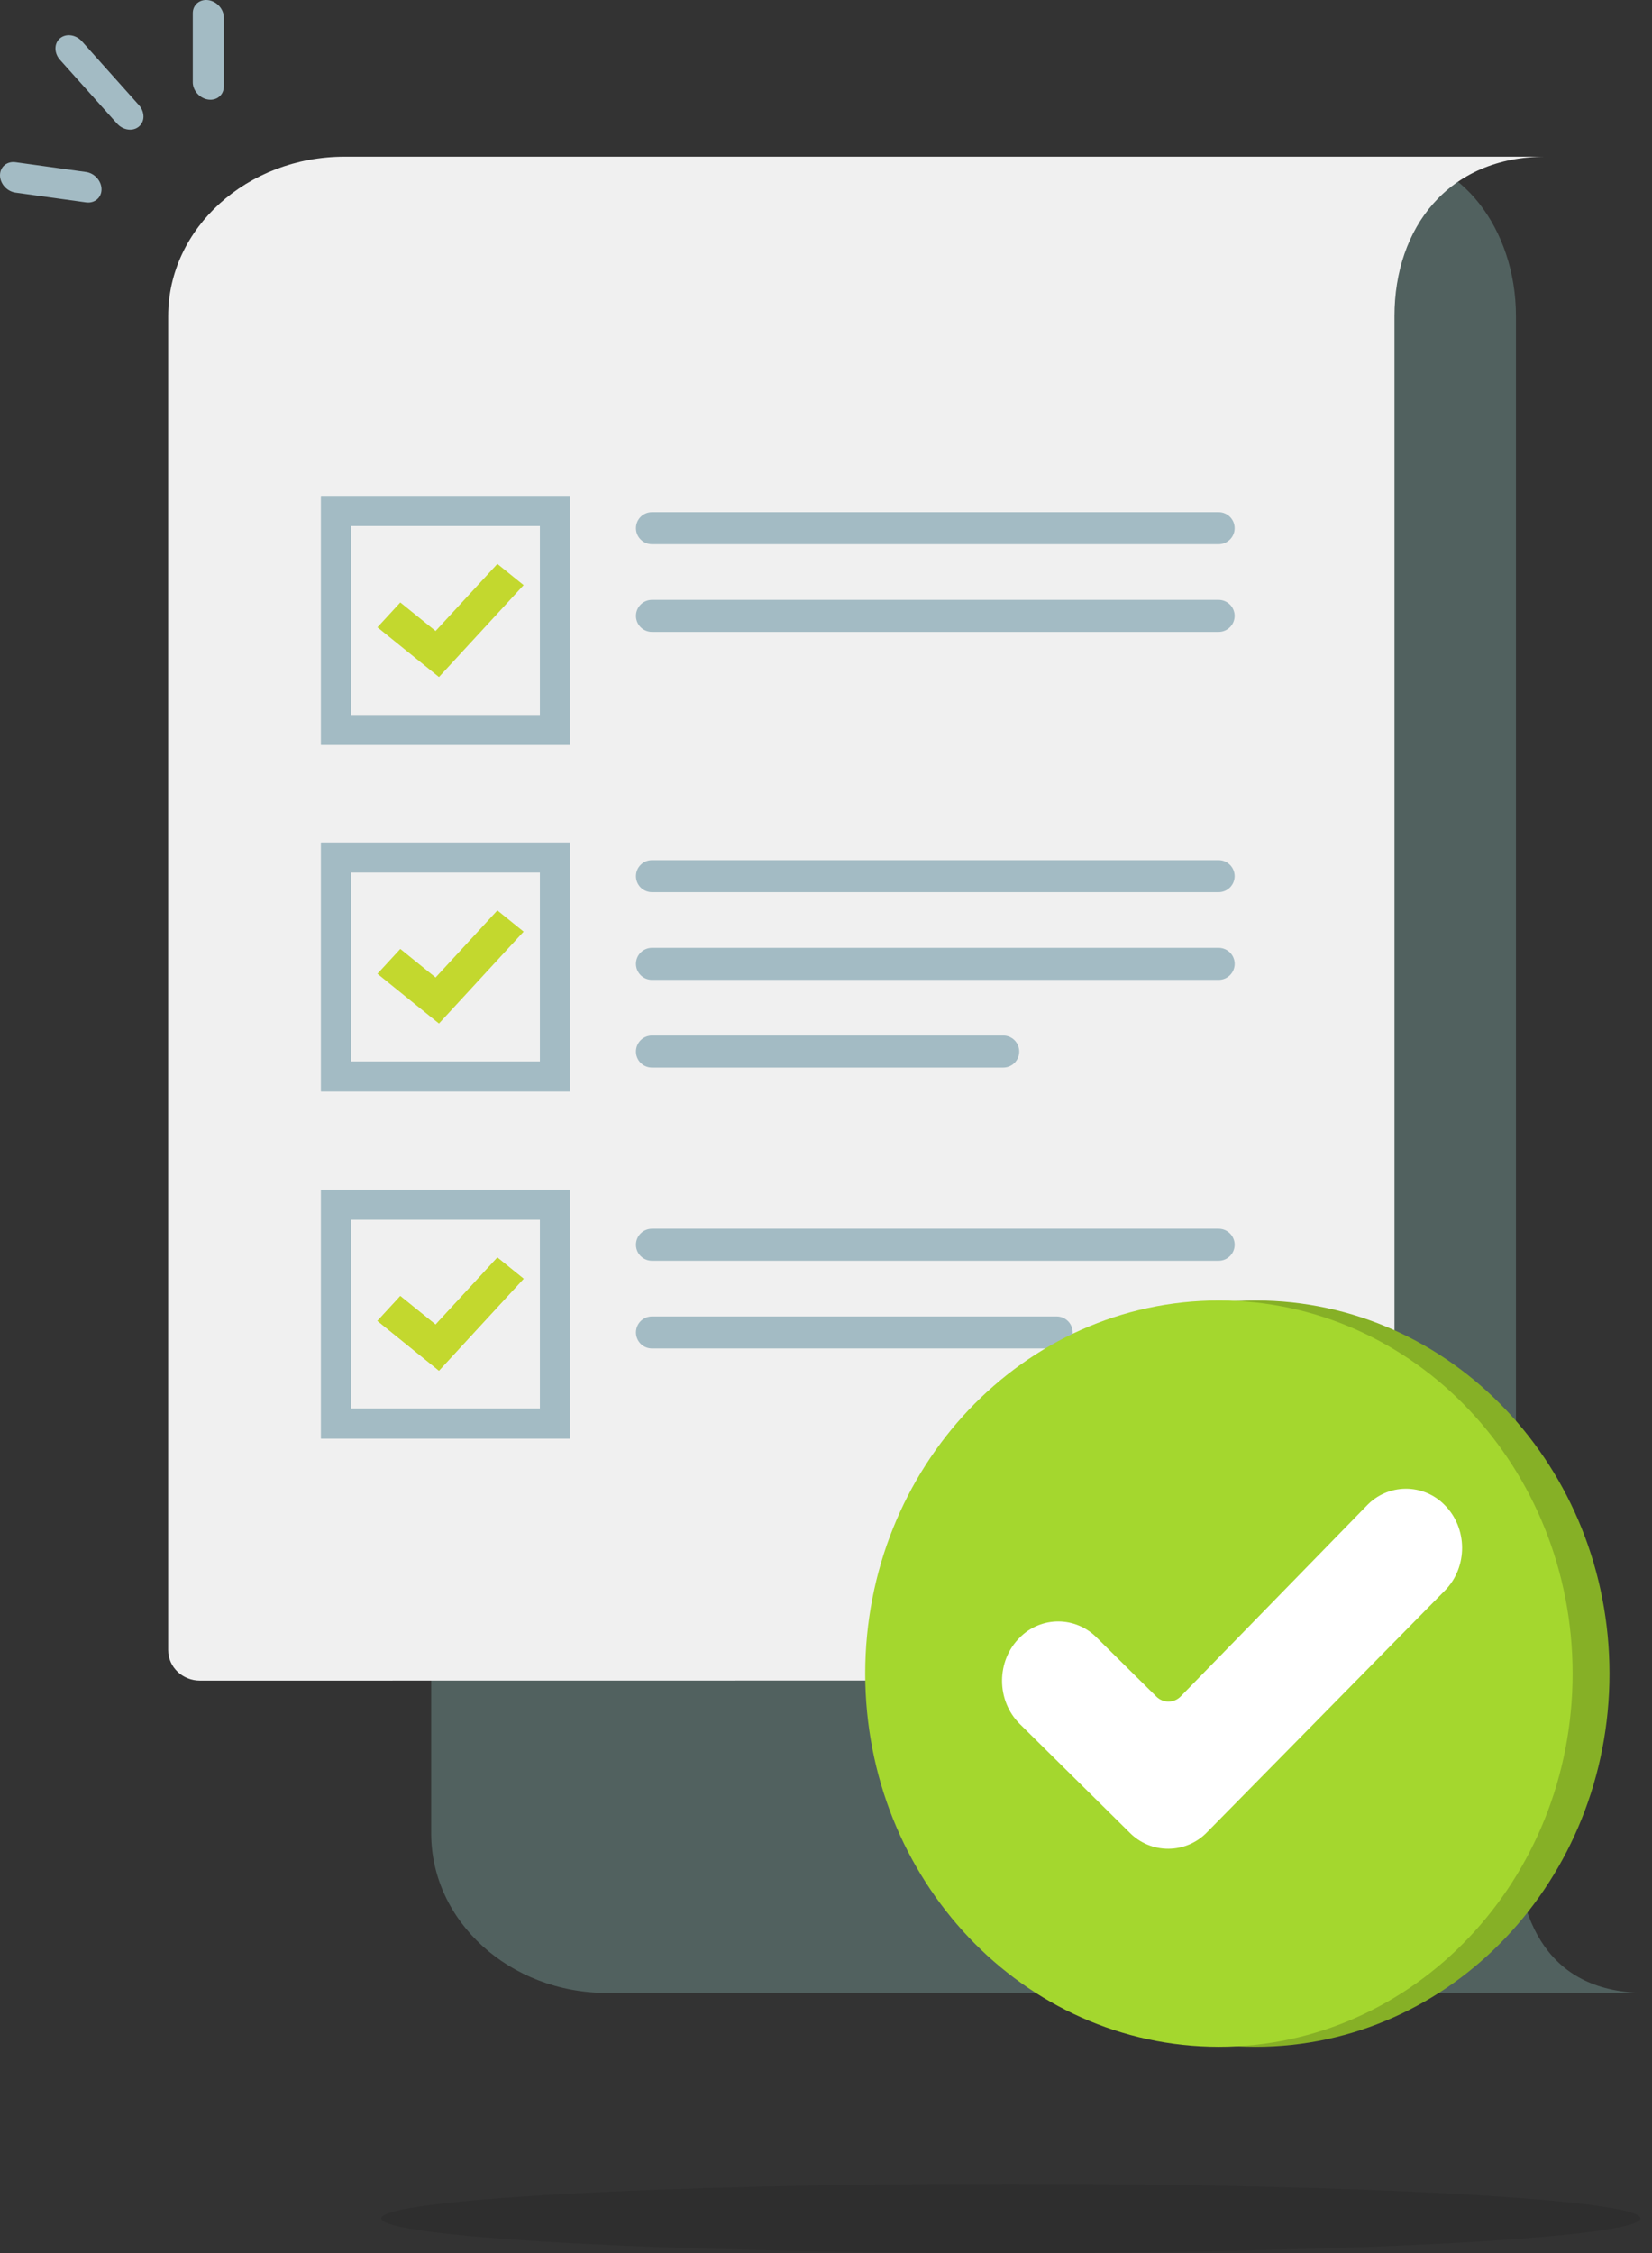 <svg width="143" height="195" viewBox="0 0 143 195" fill="none" xmlns="http://www.w3.org/2000/svg">
<rect x="0" y="0" width="143" height="195" fill="#333333" stroke="none"/>
<g style="mix-blend-mode:multiply" opacity="0.69">
<path d="M142 192C142 190.344 117.596 189 87.496 189C57.397 189 32.998 190.344 33 192C33.002 193.656 57.404 195 87.504 195C117.603 195 142.002 193.656 142 192Z" fill="black" fill-opacity="0.13"/>
</g>
<g style="mix-blend-mode:multiply" opacity="0.31">
<path d="M131.204 158.68V155.902H131.223V27.367C131.223 19.743 126.353 13.562 120.344 13.562H118.851C112.843 13.562 102.987 19.743 102.987 27.367H67.495V76.191H37.324V158.68C37.324 166.304 44.137 172.485 52.539 172.485H142.472C134.07 172.487 131.204 166.306 131.204 158.68Z" fill="#93C9C1"/>
</g>
<path d="M17.317 145.456L117.974 145.443C119.484 145.443 120.708 144.275 120.708 142.823V27.365C120.708 19.741 125.348 13.56 133.78 13.56H29.825C21.394 13.56 14.559 19.741 14.559 27.365V142.823C14.563 144.279 15.796 145.456 17.317 145.456Z" fill="#F0F0F0"/>
<path d="M91.466 116.708H56.439C56.257 116.709 56.077 116.673 55.908 116.604C55.74 116.535 55.587 116.433 55.458 116.304C55.329 116.176 55.226 116.023 55.157 115.855C55.087 115.687 55.051 115.507 55.051 115.324C55.051 115.142 55.087 114.962 55.156 114.793C55.226 114.625 55.328 114.472 55.457 114.343C55.586 114.214 55.739 114.112 55.908 114.043C56.076 113.974 56.257 113.938 56.439 113.938H91.469C91.836 113.939 92.188 114.085 92.448 114.344C92.707 114.604 92.853 114.956 92.853 115.323C92.853 115.505 92.817 115.686 92.748 115.854C92.678 116.022 92.576 116.175 92.447 116.304C92.318 116.432 92.165 116.534 91.996 116.604C91.828 116.673 91.648 116.709 91.466 116.708Z" fill="#A3BBC4"/>
<path d="M105.488 106.348H56.436C55.671 106.348 55.051 106.968 55.051 107.733C55.051 108.497 55.671 109.117 56.436 109.117H105.488C106.253 109.117 106.873 108.497 106.873 107.733C106.873 106.968 106.253 106.348 105.488 106.348Z" fill="#A3BBC4"/>
<path d="M49.324 124.503H27.785V102.964H49.324V124.503ZM30.377 121.915H46.738V105.555H30.377V121.915Z" fill="#A3BBC4"/>
<path d="M37.997 118.628L32.672 114.321L34.651 112.174L37.705 114.643L43.053 108.838L45.324 110.675L37.997 118.628Z" fill="#C3D82E"/>
<path d="M49.324 124.503H27.785V102.964H49.324V124.503ZM30.377 121.915H46.738V105.555H30.377V121.915Z" fill="#A3BBC4"/>
<path d="M37.997 118.628L32.672 114.321L34.651 112.174L37.705 114.643L43.053 108.838L45.324 110.675L37.997 118.628Z" fill="#C3D82E"/>
<path d="M105.484 77.216H56.436C56.068 77.216 55.716 77.07 55.456 76.811C55.197 76.551 55.051 76.199 55.051 75.832C55.051 75.464 55.197 75.112 55.456 74.852C55.716 74.593 56.068 74.447 56.436 74.447H105.488C105.855 74.447 106.207 74.593 106.467 74.853C106.726 75.112 106.872 75.464 106.873 75.832C106.872 76.014 106.836 76.194 106.767 76.362C106.697 76.53 106.594 76.683 106.465 76.812C106.337 76.94 106.184 77.042 106.015 77.112C105.847 77.181 105.666 77.217 105.484 77.216Z" fill="#A3BBC4"/>
<path d="M105.488 84.806H56.439C56.257 84.806 56.077 84.771 55.908 84.702C55.74 84.632 55.587 84.53 55.458 84.402C55.329 84.273 55.226 84.12 55.157 83.952C55.087 83.784 55.051 83.603 55.051 83.421C55.051 83.239 55.087 83.059 55.157 82.89C55.226 82.722 55.329 82.569 55.458 82.441C55.587 82.312 55.74 82.21 55.908 82.141C56.077 82.071 56.257 82.036 56.439 82.036H105.491C105.859 82.037 106.211 82.183 106.47 82.442C106.73 82.702 106.876 83.054 106.876 83.421C106.876 83.603 106.84 83.784 106.77 83.952C106.7 84.12 106.598 84.273 106.469 84.401C106.34 84.53 106.187 84.632 106.019 84.701C105.85 84.771 105.67 84.806 105.488 84.806Z" fill="#A3BBC4"/>
<path d="M86.837 92.396H56.439C56.257 92.397 56.077 92.362 55.909 92.293C55.741 92.224 55.588 92.122 55.459 91.994C55.33 91.866 55.228 91.714 55.158 91.546C55.088 91.379 55.051 91.199 55.051 91.017C55.05 90.835 55.085 90.654 55.155 90.485C55.224 90.316 55.327 90.162 55.456 90.033C55.585 89.904 55.738 89.802 55.907 89.732C56.076 89.663 56.257 89.627 56.439 89.628H86.84C87.023 89.627 87.203 89.663 87.372 89.733C87.54 89.803 87.693 89.906 87.822 90.035C87.95 90.164 88.052 90.317 88.121 90.486C88.191 90.654 88.226 90.835 88.225 91.017C88.225 91.199 88.188 91.379 88.118 91.546C88.048 91.714 87.945 91.866 87.817 91.994C87.688 92.122 87.535 92.224 87.367 92.293C87.199 92.362 87.019 92.397 86.837 92.396Z" fill="#A3BBC4"/>
<path d="M49.324 94.46H27.785V72.922H49.324V94.46ZM30.377 91.873H46.738V75.513H30.377V91.873Z" fill="#A3BBC4"/>
<path d="M49.324 94.46H27.785V72.922H49.324V94.46ZM30.377 91.873H46.738V75.513H30.377V91.873Z" fill="#A3BBC4"/>
<path d="M37.997 88.585L32.672 84.279L34.651 82.131L37.705 84.601L43.053 78.796L45.324 80.633L37.997 88.585Z" fill="#C3D82E"/>
<path d="M105.484 54.69H56.436C56.068 54.69 55.716 54.544 55.456 54.284C55.197 54.025 55.051 53.672 55.051 53.305C55.051 52.938 55.197 52.586 55.456 52.326C55.716 52.066 56.068 51.92 56.436 51.92H105.488C105.855 51.921 106.207 52.067 106.467 52.326C106.726 52.586 106.872 52.938 106.873 53.305C106.872 53.487 106.836 53.668 106.767 53.836C106.697 54.004 106.594 54.157 106.465 54.285C106.337 54.414 106.184 54.516 106.015 54.585C105.847 54.655 105.666 54.69 105.484 54.69Z" fill="#A3BBC4"/>
<path d="M105.488 44.33H56.436C55.671 44.33 55.051 44.95 55.051 45.715C55.051 46.479 55.671 47.099 56.436 47.099H105.488C106.253 47.099 106.873 46.479 106.873 45.715C106.873 44.95 106.253 44.33 105.488 44.33Z" fill="#A3BBC4"/>
<path d="M49.324 64.472H27.785V42.933H49.324V64.472ZM30.377 61.884H46.738V45.523H30.377V61.884Z" fill="#A3BBC4"/>
<path d="M49.324 64.472H27.785V42.933H49.324V64.472ZM30.377 61.884H46.738V45.523H30.377V61.884Z" fill="#A3BBC4"/>
<path d="M37.997 58.597L32.672 54.291L34.651 52.142L37.705 54.612L43.053 48.808L45.324 50.644L37.997 58.597Z" fill="#C3D82E"/>
<path d="M12.42 10.077C12.423 10.243 12.389 10.408 12.321 10.559C12.253 10.71 12.152 10.845 12.026 10.953C11.502 11.394 10.651 11.276 10.126 10.69L5.193 5.179C4.67 4.594 4.67 3.76 5.193 3.318C5.717 2.876 6.57 2.994 7.095 3.581L12.026 9.098C12.273 9.365 12.413 9.714 12.42 10.077Z" fill="#A3BBC4"/>
<path d="M19.375 1.515V7.488C19.375 8.215 18.773 8.721 18.031 8.618C17.289 8.515 16.688 7.843 16.688 7.116V1.143C16.688 0.416 17.289 -0.09 18.031 0.013C18.773 0.116 19.375 0.788 19.375 1.515Z" fill="#A3BBC4"/>
<path d="M8.789 16.387C8.789 17.113 8.187 17.619 7.445 17.516L1.344 16.671C0.602 16.568 0 15.896 0 15.169C0 14.442 0.602 13.938 1.344 14.04L7.445 14.885C8.187 14.988 8.789 15.66 8.789 16.387Z" fill="#A3BBC4"/>
<path d="M108.702 177.143C125.611 177.143 139.319 162.685 139.319 144.849C139.319 127.014 125.611 112.556 108.702 112.556C91.793 112.556 78.086 127.014 78.086 144.849C78.086 162.685 91.793 177.143 108.702 177.143Z" fill="#86B026"/>
<path d="M105.511 177.143C122.42 177.143 136.127 162.685 136.127 144.849C136.127 127.014 122.42 112.556 105.511 112.556C88.602 112.556 74.894 127.014 74.894 144.849C74.894 162.685 88.602 177.143 105.511 177.143Z" fill="#A4D72E"/>
<path d="M88.282 141.719L88.273 141.728C86.227 143.752 86.227 147.178 88.273 149.207L97.796 158.624C98.234 159.067 98.757 159.418 99.333 159.656C99.909 159.894 100.528 160.014 101.151 160.01C101.774 160.005 102.391 159.876 102.963 159.63C103.536 159.384 104.054 159.026 104.486 158.577L125.075 137.659C127.077 135.625 127.054 132.238 125.027 130.234C124.587 129.789 124.062 129.438 123.484 129.2C122.906 128.962 122.286 128.842 121.66 128.848C121.035 128.854 120.418 128.986 119.844 129.235C119.27 129.484 118.753 129.845 118.321 130.298L102.212 146.814C102.076 146.957 101.912 147.071 101.731 147.149C101.55 147.228 101.354 147.27 101.157 147.271C100.959 147.273 100.763 147.235 100.581 147.16C100.398 147.085 100.232 146.974 100.093 146.834L94.925 141.723C94.49 141.284 93.973 140.935 93.403 140.697C92.834 140.459 92.222 140.336 91.605 140.336C90.987 140.335 90.375 140.457 89.805 140.695C89.235 140.932 88.717 141.28 88.282 141.719Z" fill="white"/>
</svg>
